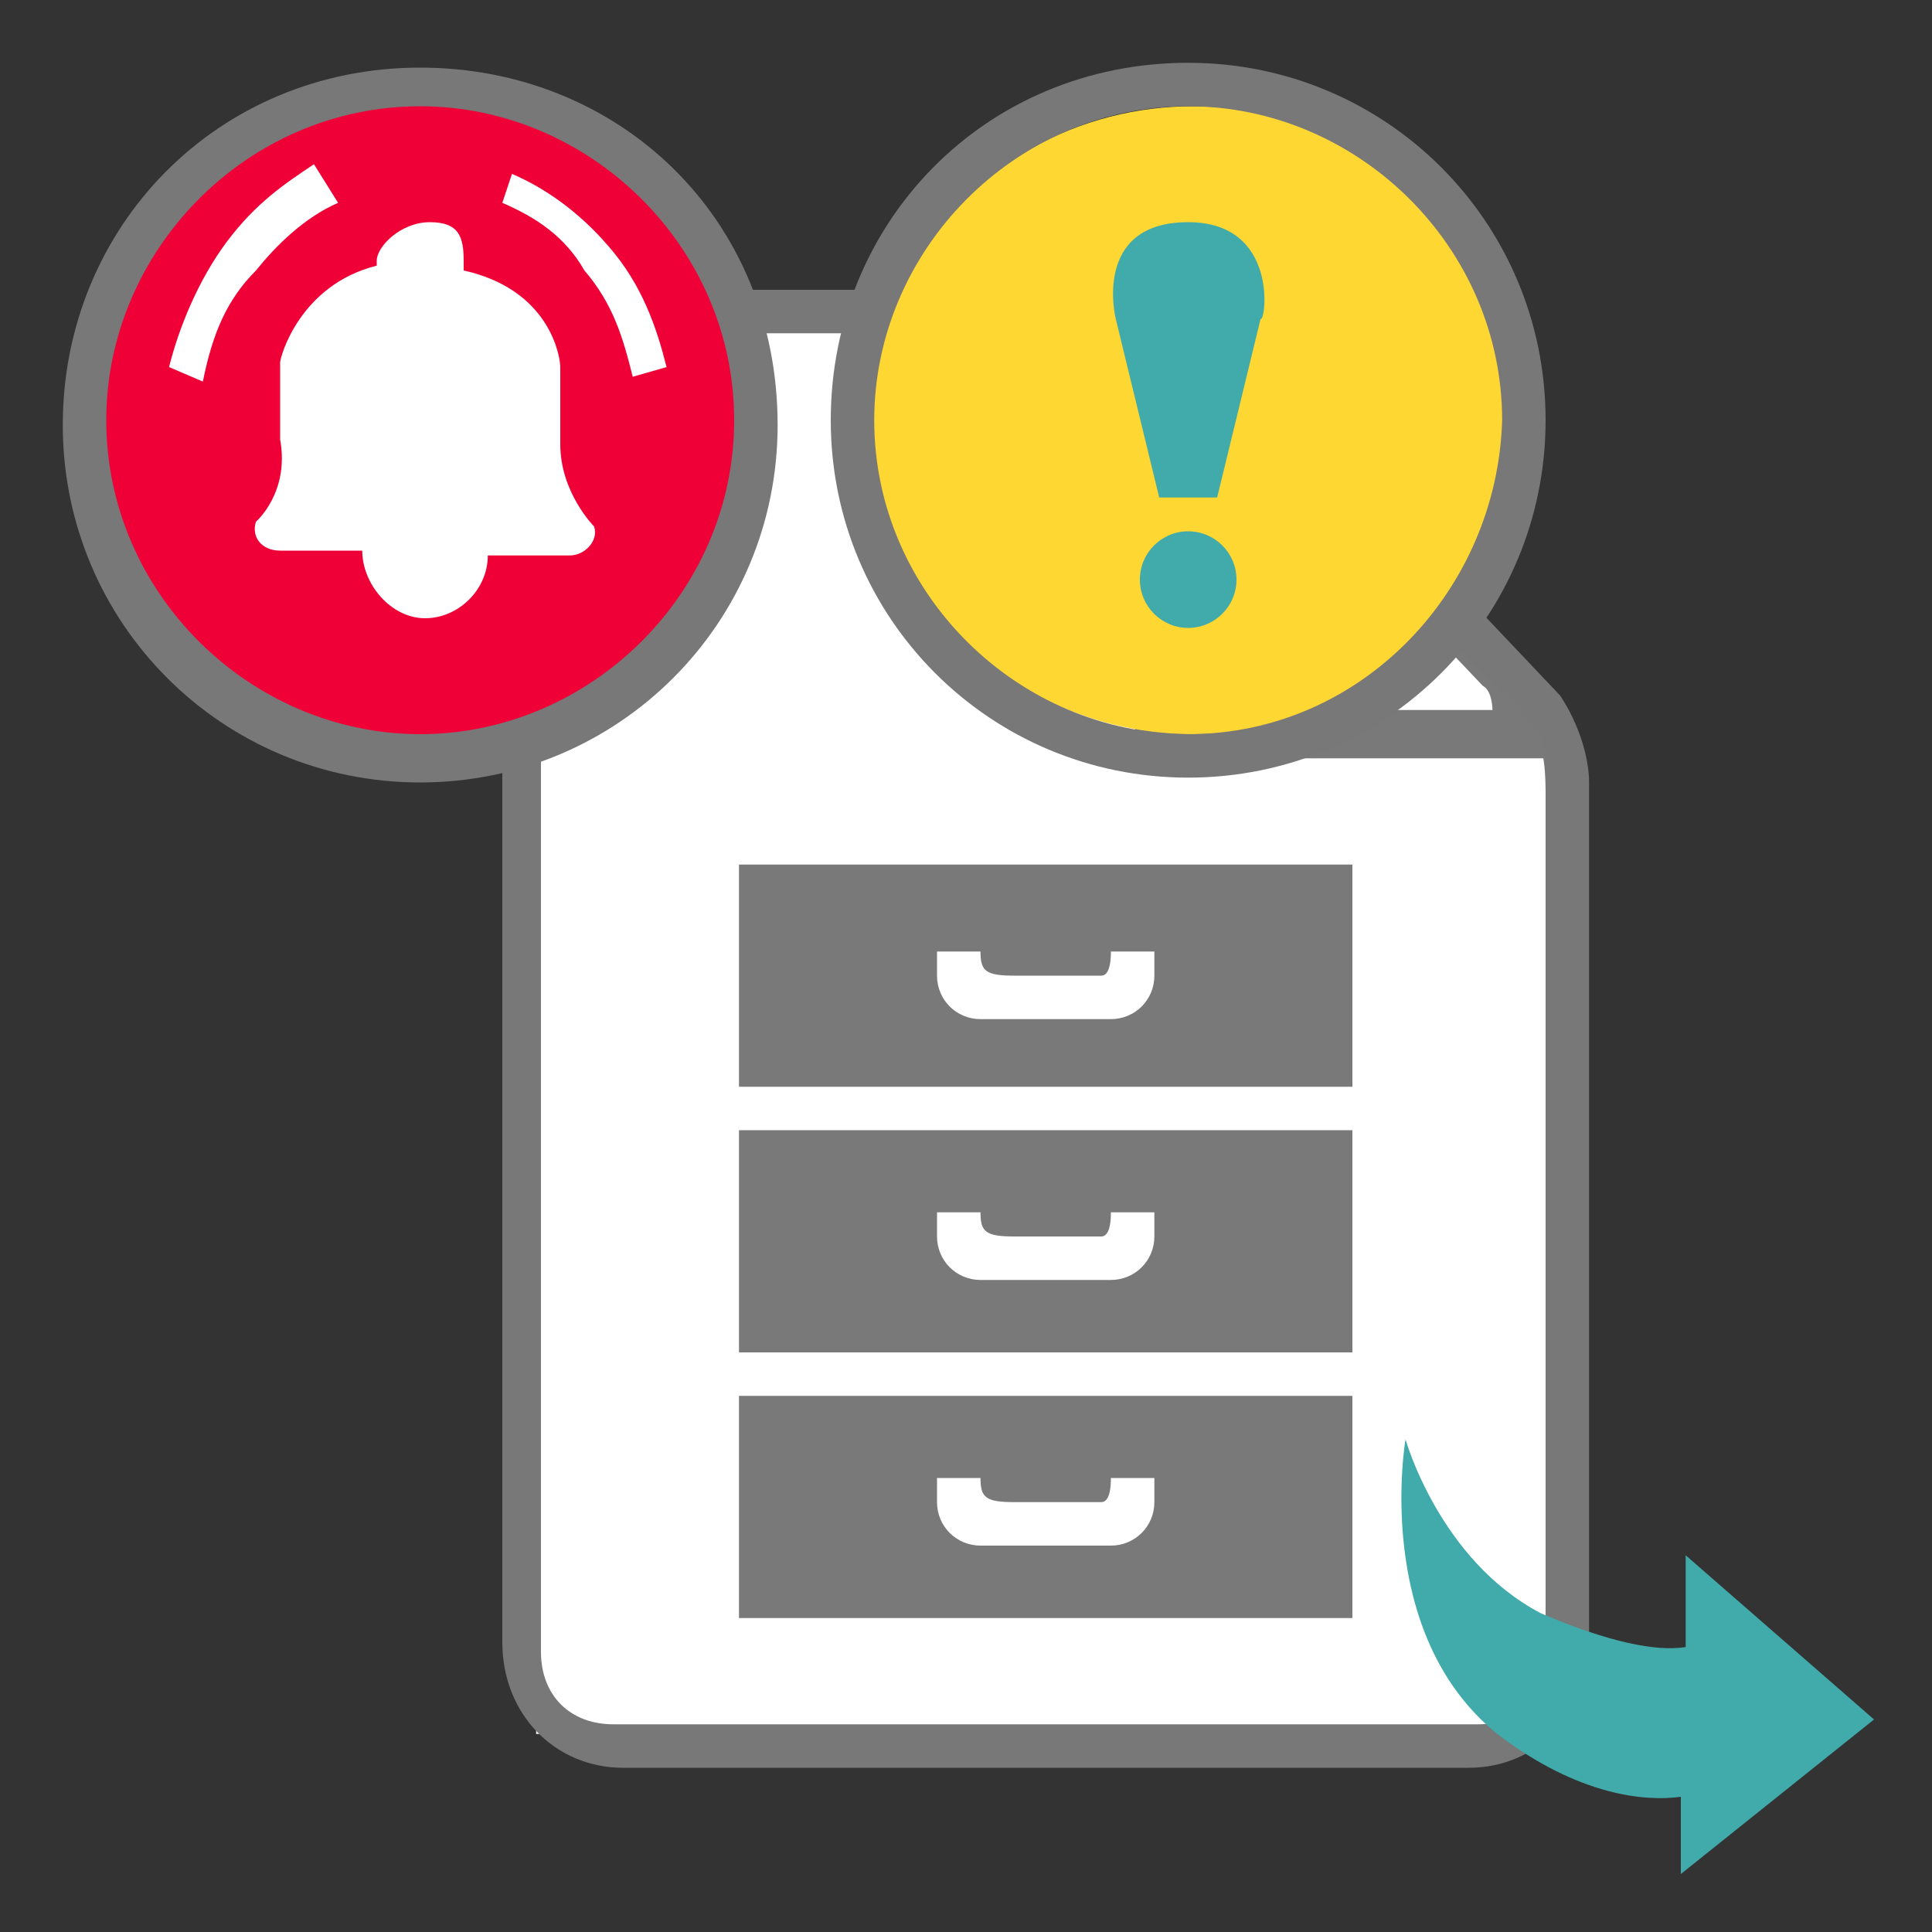 <?xml version="1.0" encoding="utf-8"?>
<!-- Generator: Adobe Illustrator 24.3.0, SVG Export Plug-In . SVG Version: 6.00 Build 0)  -->
<svg version="1.1" id="Ebene_1" xmlns="http://www.w3.org/2000/svg" xmlns:xlink="http://www.w3.org/1999/xlink" x="0px" y="0px"
	 viewBox="0 0 40 40" style="enable-background:new 0 0 40 40;" xml:space="preserve">
<rect x="0" y="0" width="40" height="40" fill="#333333" stroke="none"/>
<style type="text/css">
	.st0{fill:#FFFFFF;}
	.st1{fill:#787878;}
	.st2{fill:#797979;}
	.st3{fill:#41AAAA;}
	.st4{fill:#EF0137;}
	.st5{fill:#FFD732;}
</style>
<g>
	<g>
		<polygon class="st0" points="11.2,6.7 24,6.8 32.2,15.4 32.2,35.9 11.1,35.9 		"/>
		<path class="st1" d="M32.3,14.4l-7.2-7.6C24.5,6.3,23.9,6,23.2,6H12.9c-1.5,0-2.5,1.2-2.5,2.6V34c0,1.5,1.1,2.6,2.5,2.6h17.5
			c1.5,0,2.5-1.2,2.5-2.6V16.2C32.9,15.7,32.7,15,32.3,14.4z M30.6,35.7H12.7c-0.9,0-1.5-0.6-1.5-1.5V8.4c0-0.7,0.6-1.5,1.5-1.5
			h10.4c0.3,0,1,0.1,1.2,0.4l7.4,7.8c0.3,0.3,0.3,1,0.3,1.4v17.8C32,35.2,31.4,35.7,30.6,35.7z"/>
		<path class="st2" d="M23.6,6.9l-0.1,8.3c0,0.3,0.2,0.5,0.5,0.5h8c0,0,0-0.5-0.3-0.7l-7.4-7.8C24.2,7,23.6,6.9,23.6,6.9z"/>
		<path class="st0" d="M24.6,8.1l-0.1,6.2c0,0.2,0.2,0.4,0.4,0.4h6c0,0,0-0.4-0.2-0.5l-5.6-5.9C25,8.1,24.6,8.1,24.6,8.1z"/>
	</g>
	<g>
		<rect x="15.3" y="23.4" class="st2" width="12.7" height="4.6"/>
		<path class="st0" d="M23.9,25.1v0.5c0,0.5-0.4,0.9-0.9,0.9h-2.7c-0.5,0-0.9-0.4-0.9-0.9l0,0v-0.5h0.9l0,0c0,0.4,0.1,0.5,0.7,0.5
			h1.8c0.1,0,0.2-0.1,0.2-0.5l0,0H23.9z"/>
	</g>
	<g>
		<rect x="15.3" y="17.9" class="st2" width="12.7" height="4.6"/>
		<path class="st0" d="M23.9,19.7v0.5c0,0.5-0.4,0.9-0.9,0.9h-2.7c-0.5,0-0.9-0.4-0.9-0.9l0,0v-0.5h0.9l0,0c0,0.4,0.1,0.5,0.7,0.5
			h1.8c0.1,0,0.2-0.1,0.2-0.5l0,0H23.9z"/>
	</g>
	<g>
		<rect x="15.3" y="28.9" class="st2" width="12.7" height="4.6"/>
		<path class="st0" d="M23.9,30.6v0.5c0,0.5-0.4,0.9-0.9,0.9h-2.7c-0.5,0-0.9-0.4-0.9-0.9l0,0v-0.5h0.9l0,0c0,0.4,0.1,0.5,0.7,0.5
			h1.8c0.1,0,0.2-0.1,0.2-0.5l0,0C23.1,30.6,23.9,30.6,23.9,30.6z"/>
	</g>
	<path class="st3" d="M34.9,32.2v1.9c-0.6,0.1-1.6-0.1-3-0.7c-2.1-1.1-2.8-3.6-2.8-3.6s-0.7,4,1.9,6.1c1.7,1.3,3.1,1.4,3.8,1.3v1.6
		l4-3.2L34.9,32.2z"/>
	<g>
		<g>
			<ellipse class="st4" cx="8.7" cy="8.7" rx="6.6" ry="6.6"/>
			<path class="st1" d="M8.7,1.4c-4.2,0-7.4,3.3-7.4,7.4s3.3,7.4,7.4,7.4s7.4-3.3,7.4-7.4C16.1,4.5,12.8,1.4,8.7,1.4z M8.7,15.2
				c-3.5,0-6.5-2.9-6.5-6.5c0-3.5,2.9-6.5,6.5-6.5c3.5,0,6.5,2.9,6.5,6.5S12.2,15.2,8.7,15.2z"/>
			<path class="st0" d="M5.3,10.8c-0.1,0.3,0.1,0.6,0.5,0.6h1.7c0,0.7,0.6,1.4,1.3,1.4s1.3-0.6,1.3-1.3h1.7c0.3,0,0.6-0.3,0.5-0.6
				c0,0-0.7-0.7-0.7-1.7V7.6l0,0c0-0.2-0.2-1.6-2-2V5.4c0-0.5-0.1-0.8-0.7-0.8S7.8,5.1,7.8,5.4v0.1c-1.6,0.4-2,1.9-2,2l0,0
				c0,0,0,0.6,0,1.6C6,10.2,5.3,10.8,5.3,10.8z"/>
			<path class="st0" d="M10.4,4.2c0.7,0.3,1.3,0.7,1.7,1.4c0.6,0.7,0.8,1.4,1,2.2l0.7-0.2c-0.2-0.8-0.5-1.7-1.2-2.5
				c-0.6-0.7-1.3-1.2-2-1.5L10.4,4.2z"/>
			<path class="st0" d="M7,4.2C6.3,4.5,5.7,5.1,5.3,5.6C4.7,6.2,4.4,6.9,4.2,7.9L3.5,7.6C3.7,6.8,4.1,5.8,4.7,5s1.2-1.2,1.8-1.6
				L7,4.2z"/>
		</g>
		<g>
			<ellipse class="st5" cx="24.7" cy="8.7" rx="6.7" ry="6.5"/>
			<path class="st1" d="M24.6,1.3c-4.2,0-7.4,3.3-7.4,7.4s3.3,7.4,7.4,7.4S32,12.8,32,8.7S28.7,1.3,24.6,1.3z M24.6,15.2
				c-3.5,0-6.5-2.9-6.5-6.5c0-3.5,2.9-6.5,6.5-6.5c3.5,0,6.5,2.9,6.5,6.5C31,12.2,28.2,15.2,24.6,15.2z"/>
			<g>
				<path class="st3" d="M24.6,4.6L24.6,4.6L24.6,4.6L24.6,4.6L24.6,4.6c-2,0-1.5,2-1.5,2l0.9,3.7h0.6l0,0h0.6l0.9-3.7
					C26.2,6.7,26.5,4.6,24.6,4.6z"/>
				<ellipse class="st3" cx="24.6" cy="12" rx="1" ry="1"/>
			</g>
		</g>
	</g>
</g>
</svg>
